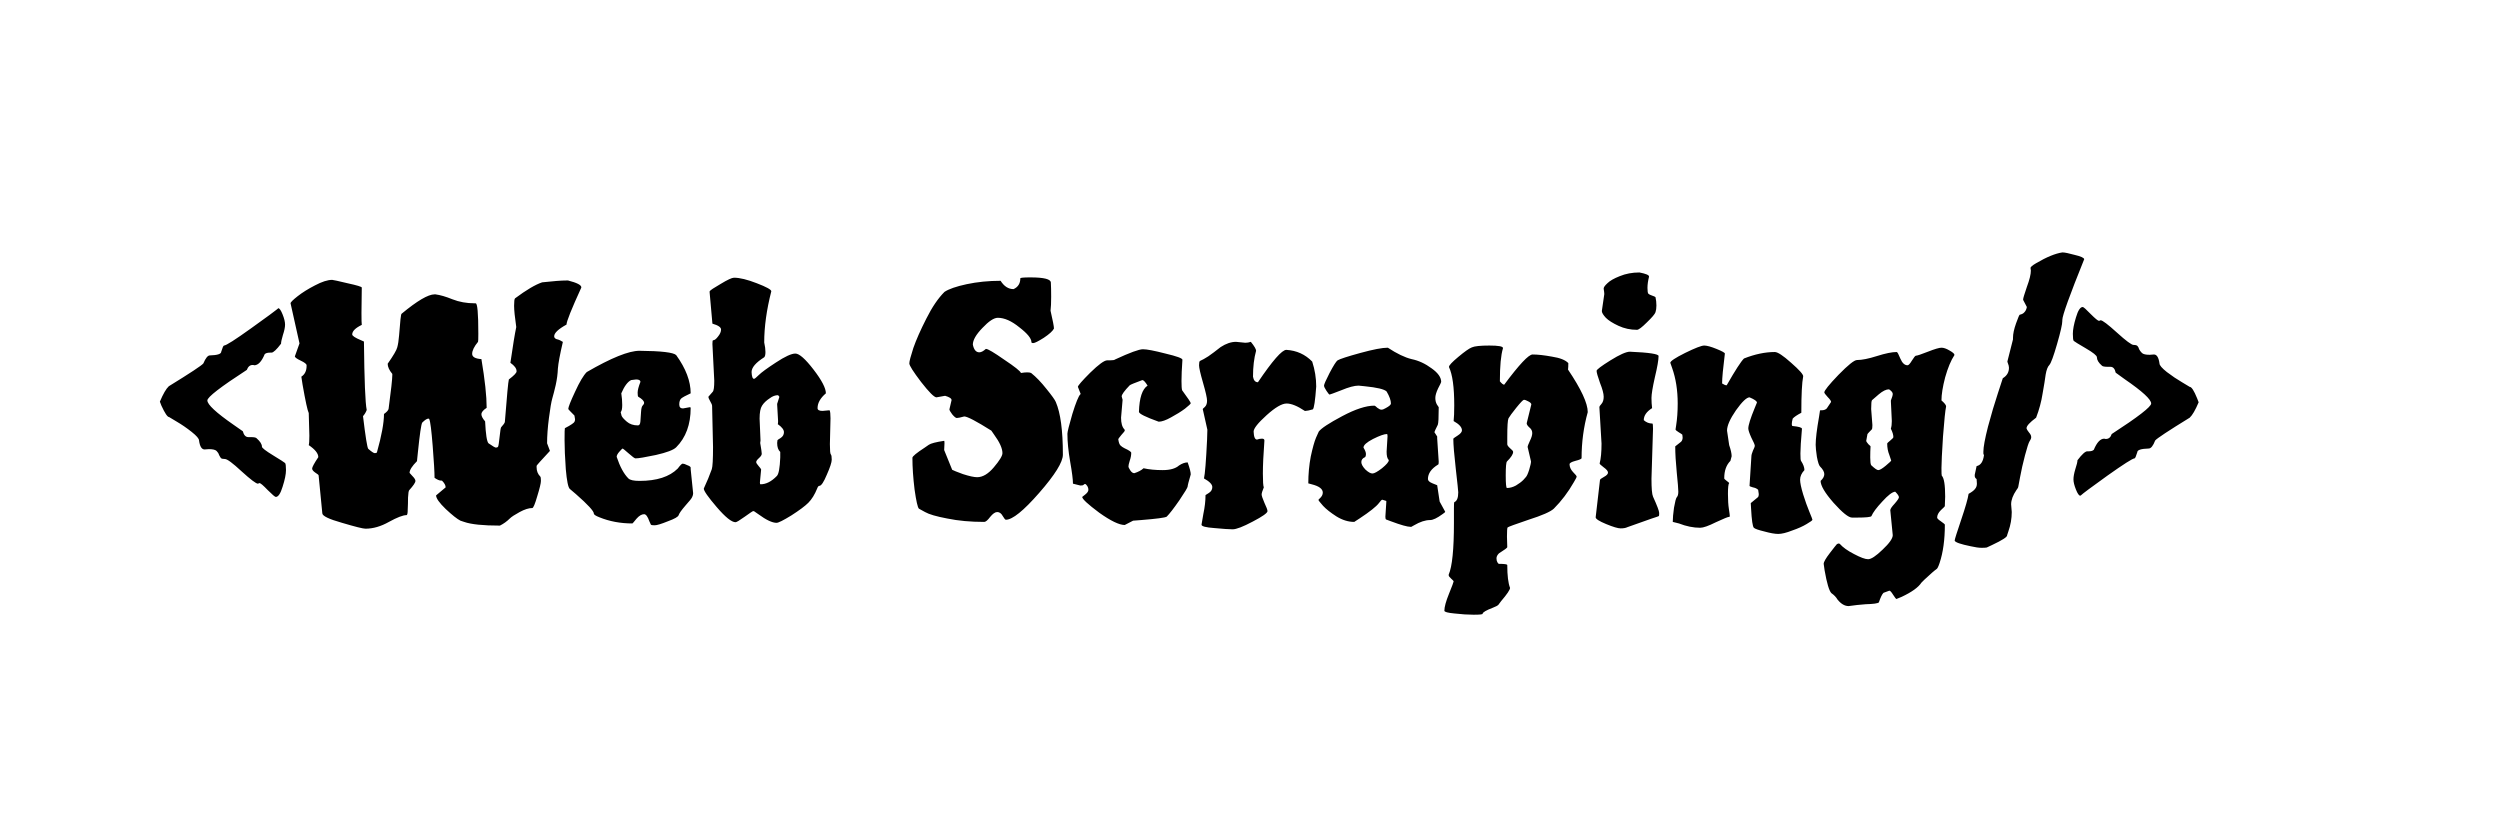 <svg width="1500" height="500" viewBox="0 0 1500 500" fill="none" xmlns="http://www.w3.org/2000/svg">
<path d="M122.75 269.67C121.023 269.67 119.913 267.882 119.42 264.305C119.42 263.195 117.94 261.468 114.98 259.125C112.02 256.782 109.06 254.747 106.1 253.02L101.475 250.245C100.488 250.245 98.947 247.963 96.85 243.4L95.925 240.995C97.898 236.308 99.687 233.225 101.29 231.745C114.117 223.852 121.023 219.288 122.01 218.055C123.367 214.848 124.662 213.245 125.895 213.245C130.458 213.122 132.74 212.382 132.74 211.025C133.48 208.558 134.035 207.325 134.405 207.325C135.638 207.325 141.065 203.872 150.685 196.965C160.305 190.058 165.362 186.358 165.855 185.865C166.472 185.372 166.78 185.125 166.78 185.125C166.78 185.002 166.842 184.94 166.965 184.94C167.705 184.94 168.568 186.173 169.555 188.64C170.542 191.107 171.035 193.142 171.035 194.745C171.035 196.348 170.603 198.445 169.74 201.035C169 203.502 168.63 205.228 168.63 206.215C165.917 209.792 164.005 211.58 162.895 211.58H161.97C160.49 211.58 159.442 211.888 158.825 212.505C156.975 216.945 154.878 219.165 152.535 219.165C152.288 219.042 151.98 218.98 151.61 218.98C150.007 218.98 148.835 219.967 148.095 221.94C132.308 232.177 124.415 238.282 124.415 240.255C124.415 242.722 129.657 247.593 140.14 254.87L145.69 258.755C146.307 261.098 147.417 262.27 149.02 262.27H150.5C152.473 262.27 153.645 262.517 154.015 263.01C156.112 264.86 157.16 266.525 157.16 268.005C157.16 268.745 159.38 270.472 163.82 273.185C168.26 275.898 170.665 277.44 171.035 277.81C171.405 278.18 171.59 279.598 171.59 282.065C171.59 284.532 170.912 287.862 169.555 292.055C168.322 296.125 166.965 298.16 165.485 298.16C164.992 298.16 163.388 296.803 160.675 294.09C157.962 291.253 156.297 289.835 155.68 289.835C155.187 290.082 154.878 290.205 154.755 290.205C153.645 290.205 150.377 287.738 144.95 282.805C139.647 277.872 136.317 275.405 134.96 275.405C133.727 275.405 132.925 275.22 132.555 274.85C132.185 274.357 131.815 273.74 131.445 273C131.198 272.137 130.705 271.335 129.965 270.595C129.225 269.855 127.683 269.485 125.34 269.485L122.75 269.67ZM328.253 265.97L329.918 270.41V270.595C324.738 276.145 322.087 279.105 321.963 279.475V280.4C321.963 282.62 322.703 284.47 324.183 285.95C324.43 286.197 324.553 287.06 324.553 288.54C324.553 289.897 323.813 292.98 322.333 297.79C320.977 302.477 319.99 304.82 319.373 304.82C317.277 304.82 314.748 305.622 311.788 307.225C308.828 308.828 306.855 310.123 305.868 311.11C304.142 312.837 302.168 314.255 299.948 315.365C289.835 315.365 282.682 314.625 278.488 313.145L276.268 312.405C274.295 311.418 271.335 309.075 267.388 305.375C263.565 301.675 261.653 298.962 261.653 297.235L267.388 292.425C267.388 291.192 266.648 289.835 265.168 288.355H264.613C263.627 288.355 262.332 287.8 260.728 286.69C260.728 283.36 260.358 277.008 259.618 267.635C258.878 258.262 258.2 252.897 257.583 251.54C257.583 251.293 257.398 251.17 257.028 251.17C256.165 251.17 254.932 251.972 253.328 253.575C252.712 254.562 251.848 260.482 250.738 271.335L250.183 276.7C247.223 279.66 245.743 282.003 245.743 283.73L247.408 285.58C248.642 286.813 249.258 287.8 249.258 288.54C249.258 289.527 248.025 291.377 245.558 294.09C245.188 294.46 244.942 295.94 244.818 298.53C244.818 300.997 244.757 303.402 244.633 305.745C244.633 307.965 244.387 309.075 243.893 309.075C241.797 309.075 238.282 310.432 233.348 313.145C228.538 315.858 223.852 317.215 219.288 317.215C217.808 317.215 213.122 316.043 205.228 313.7C197.335 311.48 193.388 309.568 193.388 307.965L191.168 285.21C191.168 284.963 190.49 284.408 189.133 283.545C187.9 282.682 187.283 281.88 187.283 281.14C187.283 280.277 188.517 277.995 190.983 274.295C190.983 272.075 189.072 269.67 185.248 267.08C185.495 266.34 185.618 264.428 185.618 261.345L185.248 247.84C184.508 246.36 183.275 240.687 181.548 230.82L180.808 226.01C182.905 224.653 183.953 222.495 183.953 219.535V219.165C183.953 218.425 182.782 217.5 180.438 216.39C178.095 215.28 176.923 214.417 176.923 213.8L179.698 206.03L174.333 181.98C174.333 181.363 175.752 179.945 178.588 177.725C181.425 175.505 184.878 173.347 188.948 171.25C193.142 169.03 196.595 167.92 199.308 167.92C199.802 167.92 202.885 168.598 208.558 169.955C214.232 171.188 217.068 172.052 217.068 172.545C216.945 178.342 216.883 183.398 216.883 187.715C216.883 191.908 216.945 194.313 217.068 194.93C213.245 196.78 211.333 198.692 211.333 200.665C211.333 201.528 213.122 202.7 216.698 204.18L218.363 204.92C218.61 228.23 219.165 241.92 220.028 245.99C219.535 247.347 218.795 248.58 217.808 249.69C219.288 262.023 220.337 268.56 220.953 269.3C222.927 271.027 224.222 271.89 224.838 271.89C225.455 271.89 225.887 271.767 226.133 271.52C228.97 261.407 230.388 253.698 230.388 248.395C232.115 247.162 233.04 246.113 233.163 245.25C234.643 234.15 235.383 227.428 235.383 225.085V224.345C233.533 222.125 232.608 220.09 232.608 218.24C236.062 213.307 237.973 210.038 238.343 208.435C238.837 206.708 239.207 204.303 239.453 201.22C240.07 192.71 240.563 188.393 240.933 188.27C250.307 180.5 256.905 176.615 260.728 176.615H261.283C264.12 176.985 267.512 177.972 271.458 179.575C275.528 181.178 279.968 181.98 284.778 181.98H285.333C286.443 181.733 286.998 187.838 286.998 200.295C286.998 203.378 286.937 204.982 286.813 205.105C284.47 207.942 283.298 210.347 283.298 212.32C283.298 214.17 285.148 215.218 288.848 215.465C290.945 227.922 291.993 237.665 291.993 244.695C289.897 246.052 288.848 247.347 288.848 248.58C288.848 249.69 289.588 251.108 291.068 252.835C291.438 260.605 292.117 264.983 293.103 265.97C295.57 267.697 297.05 268.56 297.543 268.56C298.16 268.56 298.592 268.375 298.838 268.005C299.085 267.635 299.393 265.662 299.763 262.085C300.133 258.508 300.442 256.597 300.688 256.35C302.045 254.87 302.785 253.822 302.908 253.205C304.142 237.418 304.943 228.908 305.313 227.675C308.397 225.332 309.938 223.728 309.938 222.865V222.68C309.938 221.077 308.705 219.412 306.238 217.685C307.718 207.448 308.89 200.295 309.753 196.225C308.89 190.305 308.458 186.05 308.458 183.46C308.458 180.87 308.643 179.39 309.013 179.02C315.797 173.963 321.223 170.757 325.293 169.4C331.953 168.66 336.825 168.29 339.908 168.29H340.833C346.137 169.647 348.788 171.003 348.788 172.36V172.545C342.868 185.495 339.908 192.895 339.908 194.745C334.975 197.458 332.508 199.802 332.508 201.775C332.508 202.515 332.94 203.07 333.803 203.44C334.79 203.687 335.53 203.933 336.023 204.18L337.318 204.92C337.688 205.043 337.812 205.167 337.688 205.29C335.962 212.69 334.975 217.993 334.728 221.2C334.605 224.407 334.173 227.675 333.433 231.005C332.693 234.212 332.015 236.863 331.398 238.96C330.782 241.057 330.103 245.003 329.363 250.8C328.623 256.473 328.253 261.53 328.253 265.97ZM382.953 238.035C382.706 237.788 382.583 236.987 382.583 235.63C382.583 234.15 383.138 231.992 384.248 229.155C384.248 228.168 383.384 227.675 381.658 227.675L378.698 228.045C376.601 229.032 374.628 231.683 372.778 236C373.148 238.343 373.333 240.687 373.333 243.03C373.333 245.25 373.024 246.668 372.408 247.285C372.531 247.902 372.716 248.642 372.963 249.505C373.333 250.368 374.381 251.54 376.108 253.02C377.834 254.5 380.054 255.24 382.768 255.24C383.631 255.24 384.124 254.438 384.248 252.835C384.371 251.232 384.494 249.382 384.618 247.285C384.741 245.188 385.049 243.893 385.543 243.4C386.159 242.783 386.468 242.228 386.468 241.735C386.468 240.625 385.296 239.392 382.953 238.035ZM414.403 281.51L415.883 295.94C415.883 296.68 415.698 297.42 415.328 298.16C415.081 298.9 413.724 300.627 411.258 303.34C408.914 306.053 407.558 307.965 407.188 309.075C406.941 310.062 404.783 311.295 400.713 312.775C396.766 314.378 394.114 315.18 392.758 315.18C391.524 315.18 390.784 315.057 390.538 314.81C390.414 314.563 390.106 313.885 389.613 312.775C388.626 309.938 387.578 308.52 386.468 308.52C384.988 308.52 383.446 309.445 381.843 311.295C380.363 313.145 379.561 314.07 379.438 314.07C372.284 314.07 365.686 312.837 359.643 310.37C357.423 309.507 356.313 308.767 356.313 308.15C356.313 306.67 352.736 302.785 345.583 296.495L341.883 293.35C340.896 292.487 340.094 288.54 339.478 281.51C338.984 274.48 338.738 268.683 338.738 264.12C338.738 259.433 338.799 257.028 338.923 256.905C339.046 256.782 339.848 256.35 341.328 255.61C342.808 254.747 343.794 254.068 344.288 253.575C344.781 253.082 345.028 252.403 345.028 251.54L344.658 249.32C342.191 246.853 340.958 245.558 340.958 245.435C340.958 244.325 342.314 240.872 345.028 235.075C347.741 229.155 350.084 225.208 352.058 223.235C366.734 214.725 377.279 210.47 383.693 210.47C396.766 210.593 404.104 211.457 405.708 213.06C411.504 221.077 414.403 228.723 414.403 236C411.443 237.357 409.531 238.405 408.668 239.145C407.928 239.885 407.558 241.057 407.558 242.66C407.558 244.263 408.298 245.065 409.778 245.065L413.848 244.325C414.218 244.325 414.403 244.448 414.403 244.695C414.403 254.685 411.504 262.578 405.708 268.375C404.104 269.978 400.034 271.52 393.498 273C387.084 274.357 383.014 275.035 381.288 275.035C380.794 275.035 379.438 274.048 377.218 272.075C374.998 270.102 373.764 269.115 373.518 269.115C373.394 269.115 372.778 269.732 371.668 270.965C370.558 272.198 370.003 273.247 370.003 274.11C371.976 280.03 374.319 284.347 377.033 287.06C378.019 288.047 380.239 288.54 383.693 288.54C394.053 288.54 401.699 286.073 406.633 281.14C408.113 279.167 409.099 278.18 409.593 278.18C410.209 278.18 411.134 278.488 412.368 279.105C413.724 279.598 414.403 280.092 414.403 280.585V281.51ZM456.679 281.695L455.939 289.465C455.939 290.205 456.063 290.575 456.309 290.575C459.639 290.575 462.908 288.91 466.114 285.58C467.224 284.47 467.903 280.77 468.149 274.48V271.15C466.916 270.04 466.299 268.252 466.299 265.785L466.484 264.12C466.484 263.997 467.101 263.565 468.334 262.825C469.691 261.962 470.369 260.79 470.369 259.31C470.369 257.83 469.136 256.227 466.669 254.5C466.793 254.253 466.854 253.637 466.854 252.65L466.299 242.845V242.29L467.594 238.22V238.035L466.854 237.11C465.128 237.11 463.463 237.727 461.859 238.96C459.763 240.317 458.221 241.797 457.234 243.4C456.248 244.88 455.754 247.47 455.754 251.17L456.309 264.305C456.309 264.305 456.248 264.798 456.124 265.785C456.741 269.362 457.049 271.52 457.049 272.26C457.049 273 456.494 273.863 455.384 274.85C454.274 275.837 453.719 276.638 453.719 277.255C453.719 277.748 454.213 278.55 455.199 279.66C456.186 280.77 456.679 281.448 456.679 281.695ZM498.304 250.985L497.934 266.525C497.934 270.225 498.119 272.26 498.489 272.63C498.859 273 499.044 274.048 499.044 275.775C499.044 277.378 498.058 280.4 496.084 284.84C494.234 289.28 492.754 291.5 491.644 291.5C491.151 291.5 490.719 291.993 490.349 292.98C488.869 296.68 487.081 299.578 484.984 301.675C483.011 303.648 479.619 306.177 474.809 309.26C469.999 312.22 467.039 313.7 465.929 313.7C463.339 313.7 459.701 311.973 455.014 308.52L452.609 306.855C452.486 306.732 452.239 306.67 451.869 306.67C451.623 306.67 449.958 307.78 446.874 310C443.791 312.22 441.941 313.33 441.324 313.33C438.981 313.33 435.219 310.308 430.039 304.265C424.859 298.222 422.269 294.522 422.269 293.165C422.269 293.042 422.454 292.61 422.824 291.87C424.181 289.033 425.599 285.58 427.079 281.51C427.573 280.03 427.819 275.59 427.819 268.19L427.264 243.585C427.264 242.968 426.894 242.043 426.154 240.81C425.414 239.577 425.044 238.652 425.044 238.035L427.634 235.075C428.251 234.458 428.559 232.238 428.559 228.415L427.449 206.4C427.449 204.92 427.573 204.18 427.819 204.18C428.683 204.18 429.669 203.44 430.779 201.96C432.013 200.48 432.629 199.062 432.629 197.705C432.629 196.348 430.903 195.177 427.449 194.19L425.784 175.505V174.765C426.154 174.148 428.374 172.668 432.444 170.325C436.514 167.858 439.166 166.625 440.399 166.625C443.853 166.625 448.416 167.735 454.089 169.955C459.886 172.175 462.784 173.778 462.784 174.765C459.948 185.865 458.529 196.102 458.529 205.475C459.023 207.695 459.269 209.607 459.269 211.21C459.269 212.813 459.023 213.862 458.529 214.355C453.473 217.562 450.944 220.522 450.944 223.235C451.068 225.948 451.561 227.305 452.424 227.305C452.794 227.305 453.719 226.565 455.199 225.085C456.803 223.482 460.256 220.953 465.559 217.5C470.986 213.923 474.871 212.135 477.214 212.135C479.558 212.135 483.196 215.342 488.129 221.755C493.063 228.168 495.529 232.917 495.529 236C492.199 238.837 490.534 241.797 490.534 244.88C490.534 245.99 491.521 246.545 493.494 246.545L497.564 246.175H497.749C498.119 246.792 498.304 248.395 498.304 250.985ZM603.503 311.85C603.133 311.85 602.516 311.11 601.653 309.63C600.79 308.027 599.68 307.225 598.323 307.225C597.09 307.225 595.671 308.212 594.068 310.185C592.588 312.158 591.416 313.145 590.553 313.145C582.29 313.145 574.89 312.467 568.353 311.11C561.816 309.877 557.376 308.582 555.033 307.225L551.333 305.19C550.593 304.45 549.73 300.627 548.743 293.72C547.88 286.69 547.448 280.338 547.448 274.665C547.448 273.802 549.915 271.767 554.848 268.56L557.253 266.895C558.486 266.032 561.57 265.23 566.503 264.49C566.626 264.49 566.688 264.983 566.688 265.97L566.503 270.04L571.313 281.88C571.93 282.25 574.088 283.113 577.788 284.47C581.611 285.703 584.448 286.32 586.298 286.32C589.628 286.32 592.958 284.347 596.288 280.4C599.741 276.33 601.468 273.493 601.468 271.89C601.468 269.053 599.803 265.353 596.473 260.79L594.808 258.385C585.805 252.712 580.378 249.875 578.528 249.875C576.308 250.492 574.828 250.8 574.088 250.8C573.471 250.8 572.546 250.06 571.313 248.58C570.203 247.1 569.648 246.113 569.648 245.62L570.943 240.07C570.943 239.083 569.648 238.22 567.058 237.48L561.878 238.405C560.521 238.405 557.438 235.322 552.628 229.155C547.941 222.988 545.598 219.288 545.598 218.055C545.598 216.822 546.4 213.738 548.003 208.805C549.73 203.872 552.32 198.013 555.773 191.23C559.226 184.323 562.865 178.958 566.688 175.135C569.278 173.408 573.718 171.867 580.008 170.51C586.421 169.153 593.205 168.475 600.358 168.475C602.455 171.805 605.045 173.47 608.128 173.47C610.841 172.237 612.198 170.078 612.198 166.995C612.198 166.625 614.233 166.44 618.303 166.44C626.443 166.44 630.513 167.488 630.513 169.585C630.636 171.682 630.698 174.518 630.698 178.095C630.698 181.672 630.575 184.447 630.328 186.42C631.685 192.34 632.363 195.855 632.363 196.965V197.15C631.623 198.63 629.588 200.48 626.258 202.7C622.928 204.797 620.831 205.845 619.968 205.845C619.228 205.845 618.858 205.66 618.858 205.29C618.858 203.07 616.453 200.11 611.643 196.41C606.956 192.587 602.64 190.675 598.693 190.675C596.35 190.675 593.266 192.71 589.443 196.78C585.62 200.727 583.708 204.057 583.708 206.77C584.325 209.853 585.62 211.395 587.593 211.395C588.703 211.395 589.998 210.717 591.478 209.36H591.663C592.773 209.36 596.411 211.518 602.578 215.835C608.868 220.028 612.198 222.68 612.568 223.79C614.048 223.543 615.281 223.42 616.268 223.42C617.378 223.42 618.18 223.543 618.673 223.79C621.633 226.133 624.716 229.34 627.923 233.41C631.13 237.357 632.98 239.947 633.473 241.18C636.31 247.717 637.728 258.262 637.728 272.815C637.728 277.255 632.98 284.902 623.483 295.755C614.11 306.485 607.45 311.85 603.503 311.85ZM673.561 239.885L672.636 250.615C672.636 253.945 673.315 256.288 674.671 257.645C674.795 257.768 674.856 258.015 674.856 258.385C674.856 258.632 674.178 259.495 672.821 260.975C671.588 262.455 670.971 263.318 670.971 263.565C671.218 265.415 671.65 266.648 672.266 267.265C672.883 267.882 673.685 268.437 674.671 268.93C677.385 270.163 678.741 271.088 678.741 271.705C678.741 273.185 678.433 274.788 677.816 276.515C677.323 278.118 677.076 279.228 677.076 279.845C677.076 280.338 677.446 281.14 678.186 282.25C678.926 283.36 679.728 283.915 680.591 283.915C682.935 283.175 684.785 282.188 686.141 280.955C689.471 281.695 693.295 282.065 697.611 282.065C702.051 282.065 705.32 281.14 707.416 279.29C709.266 278.057 710.993 277.44 712.596 277.44C713.83 280.893 714.446 283.298 714.446 284.655C713.213 288.848 712.596 291.253 712.596 291.87C712.596 292.487 710.931 295.262 707.601 300.195C704.271 305.005 701.743 308.273 700.016 310C699.03 310.617 693.911 311.295 684.661 312.035L679.851 312.405L674.856 314.995C671.526 314.995 666.408 312.528 659.501 307.595C652.718 302.538 649.326 299.393 649.326 298.16L651.176 296.68C652.41 295.693 653.026 294.768 653.026 293.905C653.026 293.042 652.78 292.24 652.286 291.5C651.793 290.76 651.361 290.39 650.991 290.39C650.745 290.39 650.436 290.575 650.066 290.945C649.82 291.192 649.203 291.315 648.216 291.315L643.776 290.205C643.776 287.738 643.221 283.36 642.111 277.07C641.001 270.657 640.446 265.045 640.446 260.235C640.446 259.125 641.433 255.178 643.406 248.395C645.503 241.612 647.106 237.665 648.216 236.555C648.34 236.555 648.401 236.493 648.401 236.37L646.736 232.115C646.736 231.375 649.203 228.538 654.136 223.605C659.193 218.672 662.585 216.205 664.311 216.205H665.976C667.703 216.205 668.751 216.02 669.121 215.65C677.878 211.58 683.428 209.545 685.771 209.545C688.115 209.545 692.616 210.408 699.276 212.135C706.06 213.738 709.451 214.972 709.451 215.835C709.081 221.262 708.896 225.517 708.896 228.6C708.896 231.56 709.02 233.41 709.266 234.15C712.72 238.837 714.446 241.427 714.446 241.92C714.446 242.29 713.275 243.4 710.931 245.25C708.588 246.977 705.813 248.703 702.606 250.43C699.523 252.157 697.056 253.02 695.206 253.02C687.313 250.183 683.366 248.21 683.366 247.1C683.613 238.713 685.34 233.472 688.546 231.375C687.19 229.155 686.141 228.045 685.401 228.045C680.715 229.772 678.186 230.82 677.816 231.19C674.61 234.52 673.006 236.74 673.006 237.85L673.561 239.885ZM741.627 205.105L747.177 205.66C748.287 205.66 749.397 205.475 750.507 205.105C752.604 207.695 753.652 209.483 753.652 210.47C752.419 214.91 751.802 220.09 751.802 226.01C752.172 228.23 753.159 229.34 754.762 229.34C763.519 216.39 769.192 209.915 771.782 209.915C777.949 210.285 783.129 212.628 787.322 216.945C788.925 221.878 789.727 226.873 789.727 231.93C789.11 240.44 788.432 245.003 787.692 245.62C785.595 246.237 784.115 246.545 783.252 246.545H782.882C778.442 243.585 774.804 242.105 771.967 242.105C769.13 242.105 765.122 244.448 759.942 249.135C754.762 253.822 752.172 257.09 752.172 258.94C752.295 262.147 752.974 263.75 754.207 263.75C755.194 263.38 756.18 263.195 757.167 263.195C758.154 263.195 758.647 263.565 758.647 264.305C758.03 272.692 757.722 279.29 757.722 284.1C757.722 288.787 757.907 291.562 758.277 292.425C757.414 294.522 756.982 295.94 756.982 296.68C756.982 297.42 757.537 299.085 758.647 301.675C759.88 304.265 760.497 305.93 760.497 306.67C760.497 307.78 757.537 309.877 751.617 312.96C745.82 316.043 741.812 317.585 739.592 317.585C737.495 317.585 733.857 317.338 728.677 316.845C723.497 316.475 720.907 315.797 720.907 314.81C720.907 314.563 721.277 312.405 722.017 308.335C722.88 304.265 723.312 300.503 723.312 297.05L725.347 295.755C726.704 294.892 727.382 293.72 727.382 292.24C727.382 290.637 725.717 288.91 722.387 287.06C723.004 284.47 723.62 276.762 724.237 263.935L724.422 257.83L721.647 245.435C721.647 245.312 722.079 244.88 722.942 244.14C723.805 243.277 724.237 242.043 724.237 240.44C724.237 238.837 723.435 235.26 721.832 229.71C720.229 224.16 719.427 220.645 719.427 219.165C719.427 217.685 719.612 216.822 719.982 216.575C720.352 216.328 721.092 215.958 722.202 215.465C723.312 214.848 724.237 214.293 724.977 213.8C725.717 213.307 726.827 212.505 728.307 211.395C729.91 210.162 731.267 209.113 732.377 208.25C735.584 206.153 738.667 205.105 741.627 205.105ZM831.968 270.965L832.523 261.715C832.523 260.852 832.399 260.42 832.153 260.42C830.549 260.42 827.774 261.407 823.828 263.38C820.004 265.353 818.093 267.08 818.093 268.56C819.079 270.163 819.573 271.458 819.573 272.445C819.573 273.308 819.388 273.925 819.018 274.295C817.538 274.912 816.798 275.898 816.798 277.255C816.798 278.488 817.599 279.968 819.203 281.695C820.929 283.298 822.348 284.1 823.458 284.1C824.568 284.1 826.479 283.052 829.193 280.955C831.906 278.735 833.263 277.132 833.263 276.145L833.078 275.775C832.338 275.035 831.968 273.432 831.968 270.965ZM862.308 263.01L863.233 277.07C863.233 278.18 863.109 278.735 862.863 278.735C858.793 281.202 856.758 284.1 856.758 287.43C856.758 288.417 857.683 289.28 859.533 290.02L862.308 291.13L863.788 300.935L867.118 307.04C867.118 307.287 866.563 307.78 865.453 308.52C862.246 310.863 859.779 312.035 858.053 312.035C855.216 312.035 852.009 313.083 848.433 315.18L846.768 316.105H846.398C844.424 316.105 840.478 314.995 834.558 312.775L831.598 311.665C831.351 311.418 831.228 310.863 831.228 310L831.783 301.305V300.565L829.378 299.825C829.008 299.825 828.329 300.503 827.343 301.86C825.739 303.957 821.854 307.04 815.688 311.11L812.543 313.145C808.966 313.145 805.389 312.035 801.813 309.815C798.359 307.595 795.708 305.498 793.858 303.525C792.008 301.428 791.083 300.257 791.083 300.01C791.083 299.763 791.329 299.455 791.823 299.085C793.056 297.975 793.673 296.803 793.673 295.57C793.673 293.35 791.453 291.685 787.013 290.575L784.978 290.02C784.978 284.47 785.471 279.105 786.458 273.925C787.568 268.745 788.616 264.983 789.603 262.64L791.268 258.94C792.748 256.967 797.434 253.883 805.328 249.69C813.221 245.497 819.634 243.4 824.568 243.4C824.938 243.4 825.554 243.832 826.418 244.695C827.404 245.435 828.206 245.805 828.823 245.805C829.563 245.805 830.426 245.497 831.413 244.88C833.509 243.77 834.558 242.845 834.558 242.105C834.558 240.255 833.694 237.85 831.968 234.89C830.611 233.533 826.233 232.485 818.833 231.745L815.133 231.375C812.666 231.375 809.213 232.3 804.773 234.15C800.333 235.877 797.989 236.74 797.743 236.74C797.496 236.74 796.879 236 795.893 234.52C794.906 233.04 794.413 231.992 794.413 231.375C794.413 230.635 795.523 228.107 797.743 223.79C800.086 219.35 801.689 216.822 802.553 216.205C804.033 215.342 808.596 213.862 816.243 211.765C823.889 209.668 829.378 208.62 832.708 208.62C838.134 212.197 842.883 214.478 846.953 215.465C851.146 216.328 855.154 218.178 858.978 221.015C862.801 223.728 864.713 226.442 864.713 229.155C864.713 229.402 864.096 230.697 862.863 233.04C861.753 235.383 861.198 237.295 861.198 238.775C861.198 240.255 861.506 241.55 862.123 242.66L863.233 244.325C863.233 250.492 863.048 254.007 862.678 254.87C861.321 257.583 860.643 259.063 860.643 259.31L862.308 261.9V263.01ZM914.355 239.885C913.862 239.885 912.32 241.488 909.73 244.695C907.263 247.778 905.722 249.875 905.105 250.985C904.612 251.972 904.365 255.733 904.365 262.27V266.525C904.365 267.142 904.92 267.943 906.03 268.93C907.263 269.917 907.88 270.657 907.88 271.15C907.88 272.507 906.647 274.418 904.18 276.885C903.687 277.378 903.44 280.153 903.44 285.21C903.44 290.267 903.687 292.795 904.18 292.795C905.907 292.795 907.695 292.302 909.545 291.315C911.395 290.205 912.875 289.095 913.985 287.985L915.465 286.32C916.082 285.703 916.76 284.223 917.5 281.88C918.24 279.413 918.61 277.748 918.61 276.885L916.575 268.19C916.575 267.697 917.007 266.525 917.87 264.675C918.857 262.702 919.35 261.098 919.35 259.865C919.35 258.508 918.795 257.398 917.685 256.535C916.575 255.548 916.02 254.685 916.02 253.945L918.795 242.66C918.795 242.043 918.178 241.427 916.945 240.81C915.835 240.193 914.972 239.885 914.355 239.885ZM877.17 258.2C877.17 256.35 875.505 254.5 872.175 252.65C872.422 250.553 872.545 247.408 872.545 243.215C872.545 232.362 871.497 224.715 869.4 220.275V220.09C869.4 219.227 871.25 217.253 874.95 214.17C878.773 210.963 881.487 209.052 883.09 208.435C884.693 207.695 888.208 207.325 893.635 207.325C899.062 207.325 901.775 207.818 901.775 208.805V208.99C900.542 213.06 899.925 219.658 899.925 228.785C901.035 230.142 901.898 230.82 902.515 230.82C911.518 218.733 917.192 212.69 919.535 212.69C922.618 212.69 926.503 213.122 931.19 213.985C936 214.725 939.268 216.02 940.995 217.87C940.995 219.597 940.933 220.892 940.81 221.755C948.703 233.472 952.65 241.982 952.65 247.285C950.183 256.165 948.95 265.353 948.95 274.85C948.95 275.343 947.717 275.898 945.25 276.515C942.907 277.132 941.735 277.81 941.735 278.55C941.735 280.153 942.413 281.695 943.77 283.175C945.25 284.655 945.99 285.58 945.99 285.95C945.99 286.32 945.435 287.43 944.325 289.28C940.872 295.323 936.863 300.627 932.3 305.19C930.327 307.04 925.27 309.26 917.13 311.85C909.113 314.563 904.92 316.105 904.55 316.475C904.303 316.845 904.18 318.695 904.18 322.025L904.365 328.315C904.365 328.685 902.7 329.918 899.37 332.015C898.383 333.002 897.89 333.988 897.89 334.975C897.89 335.962 898.075 336.763 898.445 337.38C898.815 337.997 899.123 338.305 899.37 338.305C902.7 338.305 904.365 338.552 904.365 339.045C904.365 345.335 904.92 349.898 906.03 352.735C906.03 353.845 904.242 356.497 900.665 360.69L899 362.91C898.507 363.403 897.458 363.958 895.855 364.575C891.662 366.178 889.565 367.412 889.565 368.275C889.565 368.645 887.777 368.83 884.2 368.83C880.747 368.83 876.923 368.583 872.73 368.09C868.66 367.72 866.625 367.165 866.625 366.425C866.625 364.205 867.55 360.813 869.4 356.25C871.25 351.687 872.175 349.22 872.175 348.85C872.175 348.603 871.682 348.048 870.695 347.185C869.708 346.322 869.215 345.643 869.215 345.15V344.78C871.312 339.97 872.36 329.61 872.36 313.7V305.005C872.36 302.662 872.422 301.428 872.545 301.305C874.148 300.688 874.95 298.715 874.95 295.385C874.95 294.645 874.457 289.958 873.47 281.325C872.483 272.692 871.99 266.648 871.99 263.195C871.99 263.072 872.853 262.455 874.58 261.345C876.307 260.235 877.17 259.187 877.17 258.2ZM961.101 186.605L962.581 176.43C962.581 175.813 962.457 174.765 962.211 173.285V173.1C962.211 172.36 962.951 171.312 964.431 169.955C965.911 168.475 968.377 167.057 971.831 165.7C975.407 164.22 979.354 163.48 983.671 163.48C987.494 164.22 989.406 165.022 989.406 165.885V166.07C988.789 168.537 988.481 170.757 988.481 172.73C988.481 174.703 988.666 175.875 989.036 176.245C989.406 176.615 990.146 176.985 991.256 177.355C992.366 177.725 993.044 178.033 993.291 178.28C993.661 179.883 993.846 181.548 993.846 183.275C993.846 184.878 993.661 186.235 993.291 187.345C992.921 188.455 991.194 190.49 988.111 193.45C985.151 196.41 983.177 197.89 982.191 197.89C978.244 197.89 974.544 197.088 971.091 195.485C967.637 193.882 965.109 192.278 963.506 190.675C961.902 188.948 961.101 187.592 961.101 186.605ZM991.811 257.275L990.886 287.245C990.886 293.042 991.194 296.618 991.811 297.975C994.277 303.402 995.511 306.67 995.511 307.78C995.511 308.89 995.449 309.507 995.326 309.63C995.202 309.753 993.784 310.247 991.071 311.11C982.314 314.193 977.442 315.92 976.456 316.29C975.469 316.783 974.112 317.03 972.386 317.03C970.782 317.03 967.884 316.167 963.691 314.44C959.497 312.713 957.401 311.357 957.401 310.37L959.991 287.985C959.991 287.615 960.792 286.998 962.396 286.135C963.999 285.272 964.801 284.408 964.801 283.545C964.801 282.682 963.937 281.633 962.211 280.4C960.607 279.167 959.806 278.427 959.806 278.18V277.995C960.546 275.158 960.916 271.212 960.916 266.155L959.621 244.14C959.621 243.893 960.052 243.277 960.916 242.29C961.779 241.303 962.211 239.885 962.211 238.035C962.211 236.185 961.471 233.41 959.991 229.71C958.634 225.887 957.956 223.482 957.956 222.495C957.956 221.755 960.731 219.658 966.281 216.205C971.831 212.752 975.716 211.025 977.936 211.025C989.406 211.518 995.141 212.382 995.141 213.615C995.141 215.958 994.401 220.213 992.921 226.38C991.564 232.423 990.886 236.555 990.886 238.775C990.886 240.872 991.009 242.907 991.256 244.88C987.926 246.977 986.261 249.382 986.261 252.095C987.741 253.452 989.467 254.13 991.441 254.13C991.687 254.13 991.811 255.178 991.811 257.275ZM1054.16 241.55C1054.16 240.687 1052.68 239.638 1049.72 238.405C1048 238.405 1045.28 240.995 1041.58 246.175C1038.01 251.355 1036.22 255.425 1036.22 258.385L1037.51 267.08C1038.5 269.917 1038.99 272.137 1038.99 273.74L1038.25 276.515C1035.79 278.982 1034.55 282.435 1034.55 286.875V287.06C1034.55 287.307 1035.05 287.8 1036.03 288.54C1037.02 289.28 1037.51 289.712 1037.51 289.835C1037.02 290.328 1036.77 292.487 1036.77 296.31C1036.77 300.01 1036.96 303.032 1037.33 305.375C1037.7 307.718 1037.88 309.137 1037.88 309.63C1037.88 310 1037.64 310.185 1037.14 310.185C1036.65 310.185 1034.12 311.233 1029.56 313.33C1025.12 315.55 1021.97 316.66 1020.12 316.66C1016.05 316.66 1011.8 315.797 1007.36 314.07L1003.66 313.145C1003.66 310.925 1003.91 308.088 1004.4 304.635C1005.02 301.058 1005.57 298.962 1006.06 298.345C1006.68 297.728 1006.99 296.618 1006.99 295.015C1006.99 293.412 1006.68 289.588 1006.06 283.545C1005.45 277.378 1005.14 272.137 1005.14 267.82L1008.65 265.045C1009.27 264.428 1009.58 263.565 1009.58 262.455L1009.39 260.79C1009.15 260.543 1008.41 260.05 1007.17 259.31C1005.94 258.57 1005.32 258.015 1005.32 257.645L1005.69 255.24C1006.31 251.293 1006.62 246.915 1006.62 242.105C1006.62 234.212 1005.51 227.12 1003.29 220.83L1002.18 217.685C1002.18 216.698 1005.14 214.725 1011.06 211.765C1017.1 208.805 1020.93 207.325 1022.53 207.325C1024.13 207.325 1026.6 208.003 1029.93 209.36C1033.26 210.717 1034.92 211.642 1034.92 212.135C1033.81 221.015 1033.26 226.997 1033.26 230.08C1034.49 230.82 1035.29 231.19 1035.66 231.19C1036.03 231.19 1036.22 231.067 1036.22 230.82C1041.15 222.187 1044.54 216.945 1046.39 215.095C1052.93 212.505 1059.1 211.21 1064.89 211.21C1066.62 211.21 1069.89 213.368 1074.7 217.685C1079.63 222.002 1082.04 224.715 1081.91 225.825C1081.17 229.525 1080.8 236.802 1080.8 247.655C1078.21 249.012 1076.49 250.183 1075.62 251.17C1075.25 252.527 1075.07 253.637 1075.07 254.5C1075.07 255.24 1075.25 255.61 1075.62 255.61C1079.32 255.98 1081.17 256.535 1081.17 257.275C1080.56 264.305 1080.25 269.238 1080.25 272.075C1080.25 274.788 1080.37 276.268 1080.62 276.515C1081.98 278.612 1082.65 280.462 1082.65 282.065C1080.93 283.915 1080.06 285.827 1080.06 287.8C1080.06 289.65 1080.68 292.61 1081.91 296.68C1083.15 300.627 1084.38 304.08 1085.61 307.04C1086.85 310 1087.46 311.603 1087.46 311.85C1087.46 312.22 1086.29 313.083 1083.95 314.44C1081.73 315.797 1078.83 317.092 1075.25 318.325C1071.8 319.682 1069.03 320.36 1066.93 320.36C1064.96 320.36 1062.18 319.867 1058.6 318.88C1055.03 318.017 1052.93 317.277 1052.31 316.66C1051.57 315.92 1051.02 312.097 1050.65 305.19L1050.46 301.86L1054.72 298.345C1055.09 297.975 1055.27 297.358 1055.27 296.495L1054.9 293.905C1054.16 293.165 1053.12 292.672 1051.76 292.425C1050.4 292.055 1049.72 291.747 1049.72 291.5L1050.83 273.925C1050.83 273.062 1051.14 271.89 1051.76 270.41C1052.5 268.93 1052.87 267.943 1052.87 267.45C1052.87 266.833 1052.19 265.23 1050.83 262.64C1049.6 259.927 1048.98 258.077 1048.98 257.09C1048.98 255.117 1050.28 250.985 1052.87 244.695L1054.16 241.55ZM1120.48 260.42L1119.74 264.49C1119.74 264.86 1120.17 265.538 1121.03 266.525C1122.02 267.388 1122.45 267.82 1122.33 267.82C1122.2 269.793 1122.14 272.013 1122.14 274.48C1122.14 276.947 1122.33 278.488 1122.7 279.105C1124.79 281.078 1126.21 282.065 1126.95 282.065C1127.82 282.065 1129.3 281.202 1131.39 279.475C1133.61 277.625 1134.72 276.577 1134.72 276.33L1133.61 273C1132.75 270.903 1132.32 268.622 1132.32 266.155C1132.32 265.908 1132.93 265.292 1134.17 264.305C1135.4 263.318 1136.02 262.64 1136.02 262.27C1136.02 260.913 1135.52 259.248 1134.54 257.275V257.09C1134.91 255.98 1135.09 254.5 1135.09 252.65L1134.54 240.995V240.255C1135.28 238.405 1135.65 237.11 1135.65 236.37C1135.65 235.507 1134.91 234.582 1133.43 233.595C1131.7 233.595 1129.67 234.582 1127.32 236.555C1125.1 238.528 1123.75 239.7 1123.25 240.07C1122.88 240.317 1122.7 242.105 1122.7 245.435L1123.44 255.055C1123.44 256.535 1123.31 257.398 1123.07 257.645C1121.71 259.002 1120.85 259.927 1120.48 260.42ZM1167.1 297.975L1166.91 303.155V303.71C1166.91 303.833 1166.11 304.635 1164.51 306.115C1163.03 307.595 1162.29 309.075 1162.29 310.555C1162.29 311.048 1163.03 311.788 1164.51 312.775C1166.11 313.885 1166.91 314.563 1166.91 314.81C1166.91 323.813 1165.86 331.46 1163.77 337.75C1163.03 339.97 1162.41 341.203 1161.92 341.45C1160.81 342.19 1158.4 344.287 1154.7 347.74L1152.85 349.59C1151 352.427 1147.06 355.263 1141.01 358.1L1137.87 359.395C1137.62 359.395 1136.94 358.532 1135.83 356.805C1134.85 355.202 1134.11 354.4 1133.61 354.4L1130.1 355.695C1129.23 356.558 1128.31 358.47 1127.32 361.43C1126.71 362.047 1124.05 362.417 1119.37 362.54C1115.91 362.787 1112.52 363.157 1109.19 363.65C1106.85 363.65 1104.63 362.355 1102.53 359.765C1101.67 358.285 1100.44 356.99 1098.83 355.88C1097.48 354.523 1096.12 349.96 1094.76 342.19L1094.21 338.305C1094.21 337.195 1095.44 335.037 1097.91 331.83C1100.37 328.623 1101.79 326.835 1102.16 326.465C1102.66 326.218 1103.03 326.095 1103.27 326.095L1103.83 326.28C1105.68 328.377 1108.51 330.412 1112.34 332.385C1116.28 334.482 1119.12 335.53 1120.85 335.53C1122.7 335.53 1125.6 333.618 1129.54 329.795C1133.61 325.972 1135.65 323.073 1135.65 321.1L1134.17 306.115C1134.17 305.375 1135.03 304.08 1136.76 302.23C1138.48 300.257 1139.35 298.962 1139.35 298.345C1139.35 297.605 1138.61 296.495 1137.13 295.015C1135.4 295.138 1132.81 297.112 1129.36 300.935C1125.9 304.635 1123.75 307.533 1122.88 309.63C1122.64 310.247 1119.68 310.555 1114 310.555H1111.23C1109.13 310.555 1105.43 307.595 1100.13 301.675C1094.95 295.755 1092.36 291.377 1092.36 288.54C1093.84 287.183 1094.58 285.827 1094.58 284.47C1094.58 283.113 1093.71 281.572 1091.99 279.845C1091.37 279.228 1090.75 277.317 1090.14 274.11C1089.64 270.78 1089.4 268.375 1089.4 266.895C1089.4 263.318 1090.08 257.707 1091.43 250.06L1091.99 246.36C1091.99 246.237 1092.11 246.175 1092.36 246.175H1092.91C1094.27 246.175 1095.32 245.805 1096.06 245.065L1098.65 241.18C1098.65 240.563 1097.97 239.577 1096.61 238.22C1095.26 236.74 1094.58 235.815 1094.58 235.445C1094.58 234.335 1097.41 230.82 1103.09 224.9C1108.88 218.98 1112.58 216.02 1114.19 216.02C1117.15 216.02 1121.16 215.218 1126.21 213.615C1131.27 212.012 1135.22 211.21 1138.05 211.21C1138.42 211.21 1139.16 212.567 1140.27 215.28C1141.38 217.87 1142.8 219.165 1144.53 219.165C1145.14 219.165 1146.01 218.24 1147.12 216.39C1148.35 214.417 1149.15 213.43 1149.52 213.43C1150.26 213.43 1152.67 212.628 1156.74 211.025C1160.81 209.422 1163.52 208.62 1164.88 208.62C1166.23 208.62 1167.84 209.175 1169.69 210.285C1171.66 211.395 1172.65 212.258 1172.65 212.875V213.06C1170.55 216.267 1168.7 220.707 1167.1 226.38C1165.62 232.053 1164.88 236.678 1164.88 240.255C1166.73 241.858 1167.65 243.03 1167.65 243.77V243.955C1167.16 246.175 1166.54 252.157 1165.8 261.9C1165.19 271.52 1164.88 277.81 1164.88 280.77C1164.88 283.73 1164.94 285.272 1165.06 285.395C1166.42 286.752 1167.1 290.945 1167.1 297.975ZM1218.52 162.37L1218.33 160.89C1218.21 160.273 1219.32 159.287 1221.66 157.93C1227.95 154.23 1233.2 152.072 1237.39 151.455H1237.57C1238.81 151.455 1241.21 151.948 1244.79 152.935C1248.49 153.798 1250.4 154.662 1250.52 155.525C1241.77 177.232 1237.39 189.38 1237.39 191.97V192.525C1237.39 194.498 1236.34 199.123 1234.24 206.4C1232.15 213.677 1230.61 217.87 1229.62 218.98C1228.63 219.967 1227.89 221.878 1227.4 224.715C1227.03 227.552 1226.41 231.375 1225.55 236.185C1224.81 240.995 1223.51 245.805 1221.66 250.615C1217.84 253.452 1215.93 255.548 1215.93 256.905V257.09C1216.05 257.583 1216.55 258.385 1217.41 259.495C1218.27 260.482 1218.7 261.345 1218.7 262.085C1218.83 262.702 1218.52 263.565 1217.78 264.675C1217.16 265.662 1216.24 268.498 1215 273.185C1213.77 277.872 1212.78 282.25 1212.04 286.32L1210.93 292.24C1210.93 292.487 1210.56 293.103 1209.82 294.09C1207.73 297.173 1206.68 300.01 1206.68 302.6L1207.05 307.225C1207.05 311.172 1206.37 315.057 1205.01 318.88L1204.27 321.1C1204.52 322.087 1201.5 324.06 1195.21 327.02L1192.06 328.5C1191.57 328.623 1190.52 328.685 1188.92 328.685C1187.32 328.685 1185.16 328.377 1182.44 327.76C1176.4 326.527 1173.19 325.417 1172.82 324.43V324.245C1172.82 323.628 1174.12 319.497 1176.71 311.85C1179.3 304.203 1180.78 299.023 1181.15 296.31C1183.12 295.2 1184.42 294.213 1185.03 293.35C1185.77 292.487 1186.14 291.438 1186.14 290.205L1185.96 287.43C1185.34 287.06 1184.97 286.505 1184.85 285.765V284.84L1185.96 279.66C1187.19 279.413 1188.18 278.735 1188.92 277.625C1189.66 276.515 1190.15 274.973 1190.4 273C1190.15 272.753 1190.03 272.445 1190.03 272.075V270.965C1190.03 268.252 1190.95 263.257 1192.8 255.98C1194.78 248.58 1196.75 241.92 1198.72 236L1201.68 226.935C1204.15 225.455 1205.38 223.358 1205.38 220.645L1205.2 219.35L1204.46 217.13V216.76L1207.79 203.625V202.7C1207.79 200.357 1208.41 197.458 1209.64 194.005C1210.87 190.552 1211.61 188.825 1211.86 188.825C1213.09 188.578 1214.02 188.085 1214.63 187.345C1215.37 186.605 1215.87 185.557 1216.11 184.2L1213.89 179.945V179.575C1213.89 178.958 1214.63 176.492 1216.11 172.175C1217.72 167.858 1218.52 164.59 1218.52 162.37ZM1292.36 212.69C1294.09 212.69 1295.2 214.478 1295.69 218.055C1295.69 219.165 1297.17 220.892 1300.13 223.235C1303.21 225.578 1306.24 227.613 1309.2 229.34L1313.82 232.115C1314.93 232.115 1316.41 234.397 1318.26 238.96L1319.19 241.365C1317.21 246.052 1315.42 249.135 1313.82 250.615C1300.99 258.508 1294.09 263.072 1293.1 264.305C1291.87 267.512 1290.57 269.115 1289.22 269.115C1284.65 269.238 1282.37 269.978 1282.37 271.335C1281.63 273.802 1281.08 275.035 1280.71 275.035C1279.6 275.035 1274.17 278.488 1264.43 285.395C1254.81 292.302 1249.5 296.248 1248.52 297.235L1248.15 297.42C1247.41 297.42 1246.54 296.187 1245.56 293.72C1244.57 291.253 1244.08 289.218 1244.08 287.615C1244.08 286.012 1244.45 283.977 1245.19 281.51C1246.05 278.92 1246.48 277.132 1246.48 276.145C1249.19 272.568 1251.17 270.78 1252.4 270.78H1253.33C1254.68 270.78 1255.67 270.472 1256.29 269.855C1258.14 265.415 1260.23 263.195 1262.58 263.195C1262.82 263.318 1263.13 263.38 1263.5 263.38C1265.23 263.38 1266.4 262.393 1267.02 260.42C1282.8 250.183 1290.7 244.078 1290.7 242.105C1290.7 239.638 1285.39 234.767 1274.79 227.49L1269.42 223.605C1268.93 221.262 1267.88 220.09 1266.28 220.09H1264.8C1262.7 220.09 1261.47 219.843 1261.1 219.35C1259.12 217.623 1258.14 215.958 1258.14 214.355C1258.14 213.368 1255.92 211.58 1251.48 208.99C1247.04 206.4 1244.63 204.92 1244.26 204.55C1243.89 204.18 1243.71 202.762 1243.71 200.295C1243.71 197.828 1244.32 194.56 1245.56 190.49C1246.79 186.297 1248.15 184.2 1249.63 184.2C1250.12 184.2 1251.72 185.618 1254.44 188.455C1257.15 191.168 1258.81 192.525 1259.43 192.525C1259.92 192.278 1260.23 192.155 1260.36 192.155C1261.47 192.155 1264.73 194.622 1270.16 199.555C1275.59 204.488 1278.92 206.955 1280.15 206.955C1281.38 206.955 1282.19 207.202 1282.56 207.695C1282.93 208.065 1283.23 208.682 1283.48 209.545C1283.85 210.285 1284.41 211.025 1285.15 211.765C1285.89 212.505 1287.43 212.875 1289.77 212.875L1292.36 212.69Z" fill="black"/>
</svg>

